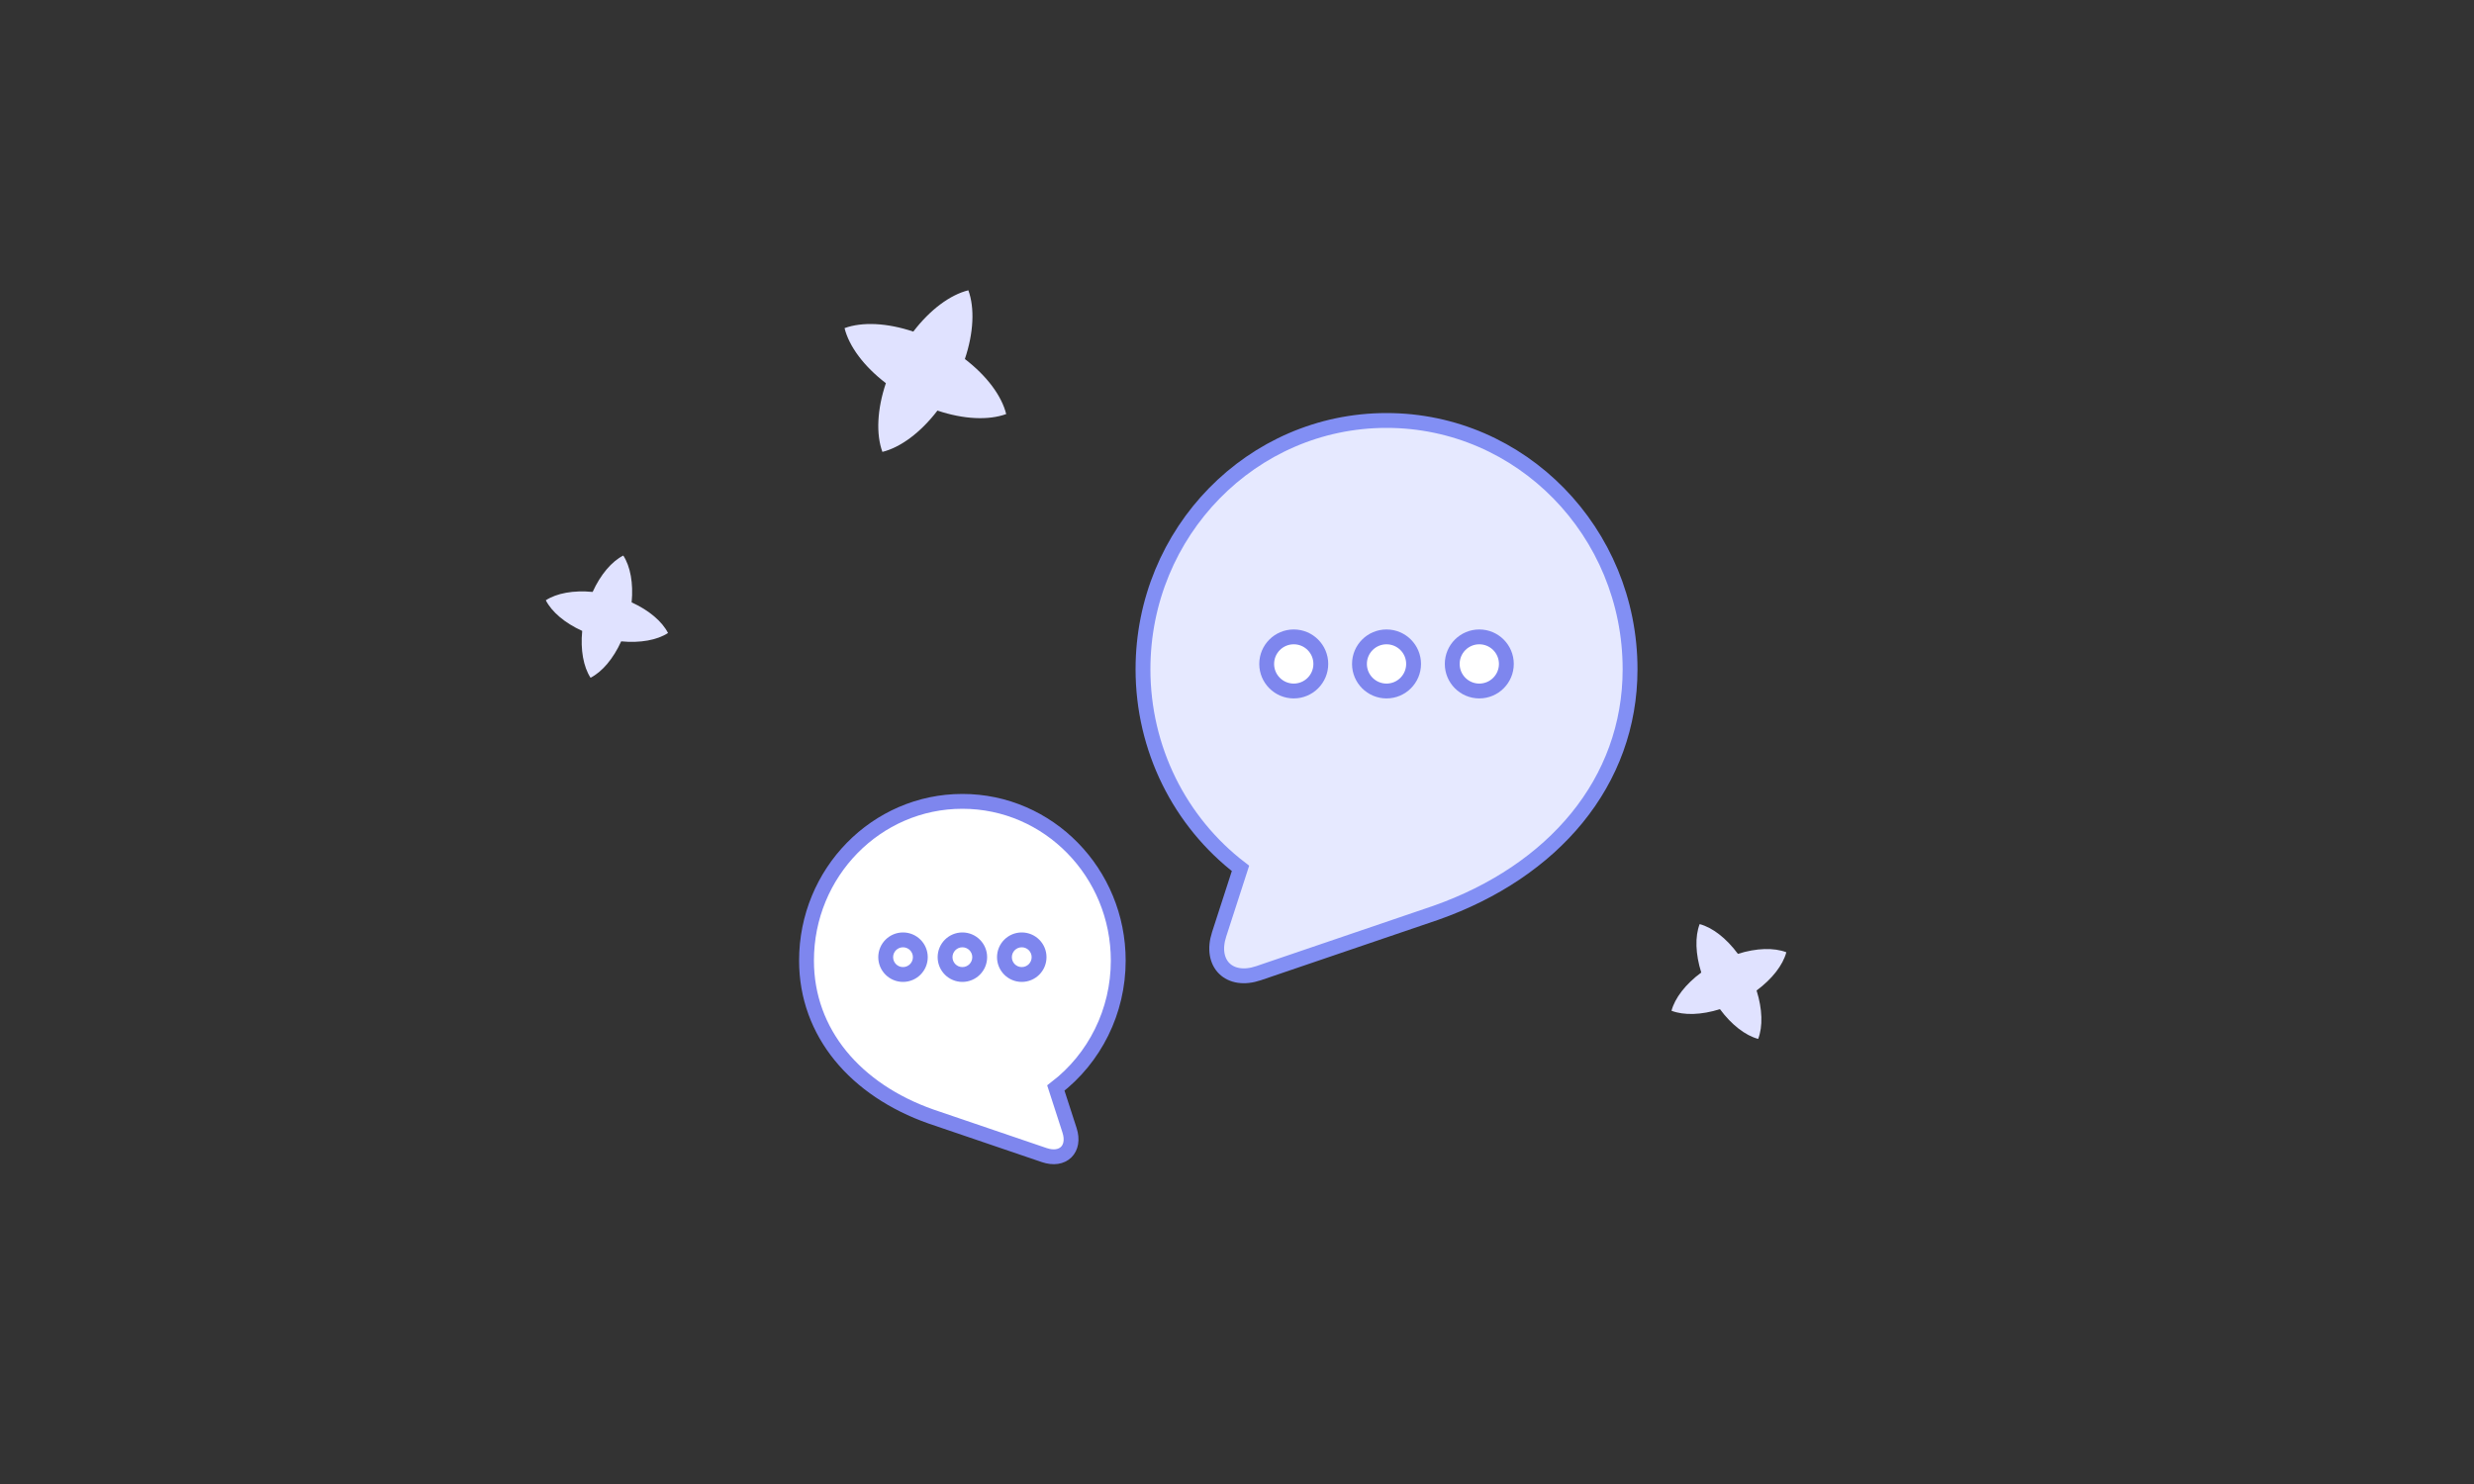 <svg width="500" height="300" viewBox="0 0 500 300" fill="none" xmlns="http://www.w3.org/2000/svg">
<rect x="0" y="0" width="500" height="300" fill="#333333" stroke="none"/>
<path fill-rule="evenodd" clip-rule="evenodd" d="M343.505 186.813C346.087 187.5 348.898 189.663 351.234 192.828C354.984 191.64 358.529 191.543 361.022 192.504C360.335 195.086 358.172 197.897 355.007 200.233C356.195 203.983 356.292 207.528 355.331 210.021C352.749 209.334 349.938 207.171 347.602 204.006C343.852 205.194 340.307 205.291 337.814 204.33C338.501 201.748 340.664 198.937 343.829 196.601C342.641 192.851 342.544 189.305 343.505 186.813ZM125.968 112.308C127.4 114.505 128.03 117.929 127.654 121.773C131.171 123.37 133.821 125.628 135.008 127.967C132.811 129.398 129.386 130.029 125.543 129.653C123.946 133.17 121.688 135.82 119.349 137.007C117.917 134.81 117.287 131.385 117.663 127.542C114.146 125.945 111.496 123.687 110.309 121.348C112.506 119.916 115.93 119.286 119.774 119.661C121.371 116.145 123.629 113.495 125.968 112.308ZM195.704 58.684C197.008 62.248 196.782 67.281 195.002 72.578C199.439 75.973 202.441 80.019 203.354 83.703C199.789 85.007 194.756 84.781 189.46 83.001C186.064 87.438 182.018 90.44 178.334 91.353C177.03 87.788 177.256 82.755 179.037 77.459C174.599 74.063 171.597 70.017 170.685 66.333C174.249 65.029 179.282 65.255 184.579 67.036C187.974 62.598 192.02 59.596 195.704 58.684Z" fill="#E0E2FF"/>
<path fill-rule="evenodd" clip-rule="evenodd" d="M231 135.293C231 107.529 253.025 85 280.22 85C307.416 85 329.44 107.529 329.44 135.293C329.44 158.108 313.934 176.173 290.145 184.545L254.366 196.733C248.461 198.744 244.463 194.828 246.385 188.894L250.706 175.546C238.416 166.128 231 151.345 231 135.293Z" fill="#E6E9FF" stroke="#828FF4" stroke-width="3" stroke-linecap="round"/>
<path fill-rule="evenodd" clip-rule="evenodd" d="M261.469 128.75C264.489 128.75 266.938 131.198 266.938 134.219C266.938 137.239 264.489 139.688 261.469 139.688C258.448 139.688 256 137.239 256 134.219C256 131.198 258.448 128.75 261.469 128.75ZM280.219 128.75C283.239 128.75 285.688 131.198 285.688 134.219C285.688 137.239 283.239 139.688 280.219 139.688C277.198 139.688 274.75 137.239 274.75 134.219C274.75 131.198 277.198 128.75 280.219 128.75ZM304.438 134.219C304.438 131.198 301.989 128.75 298.969 128.75C295.948 128.75 293.5 131.198 293.5 134.219C293.5 137.239 295.948 139.688 298.969 139.688C301.989 139.688 304.438 137.239 304.438 134.219Z" fill="white"/>
<path d="M268.438 134.219C268.438 130.37 265.317 127.25 261.469 127.25V130.25C263.661 130.25 265.438 132.027 265.438 134.219H268.438ZM261.469 141.188C265.317 141.188 268.438 138.067 268.438 134.219H265.438C265.438 136.411 263.661 138.188 261.469 138.188V141.188ZM254.5 134.219C254.5 138.067 257.62 141.188 261.469 141.188V138.188C259.277 138.188 257.5 136.411 257.5 134.219H254.5ZM261.469 127.25C257.62 127.25 254.5 130.37 254.5 134.219H257.5C257.5 132.027 259.277 130.25 261.469 130.25V127.25ZM287.188 134.219C287.188 130.37 284.067 127.25 280.219 127.25V130.25C282.411 130.25 284.188 132.027 284.188 134.219H287.188ZM280.219 141.188C284.067 141.188 287.188 138.067 287.188 134.219H284.188C284.188 136.411 282.411 138.188 280.219 138.188V141.188ZM273.25 134.219C273.25 138.067 276.37 141.188 280.219 141.188V138.188C278.027 138.188 276.25 136.411 276.25 134.219H273.25ZM280.219 127.25C276.37 127.25 273.25 130.37 273.25 134.219H276.25C276.25 132.027 278.027 130.25 280.219 130.25V127.25ZM298.969 130.25C301.161 130.25 302.938 132.027 302.938 134.219H305.938C305.938 130.37 302.817 127.25 298.969 127.25V130.25ZM295 134.219C295 132.027 296.777 130.25 298.969 130.25V127.25C295.12 127.25 292 130.37 292 134.219H295ZM298.969 138.188C296.777 138.188 295 136.411 295 134.219H292C292 138.067 295.12 141.188 298.969 141.188V138.188ZM302.938 134.219C302.938 136.411 301.161 138.188 298.969 138.188V141.188C302.817 141.188 305.938 138.067 305.938 134.219H302.938Z" fill="#7E86EE"/>
<path d="M226 194.188C226 176.418 211.904 162 194.499 162C177.094 162 162.998 176.418 162.998 194.188C162.998 208.789 172.922 220.351 188.147 225.709L211.046 233.509C214.825 234.796 217.383 232.29 216.154 228.492L213.388 219.95C221.254 213.922 226 204.461 226 194.188Z" fill="white" stroke="#7E86EE" stroke-width="3" stroke-linecap="round"/>
<path fill-rule="evenodd" clip-rule="evenodd" d="M206.5 190C204.567 190 203 191.567 203 193.5C203 195.433 204.567 197 206.5 197C208.433 197 210 195.433 210 193.5C210 191.567 208.433 190 206.5 190ZM194.5 190C192.567 190 191 191.567 191 193.5C191 195.433 192.567 197 194.5 197C196.433 197 198 195.433 198 193.5C198 191.567 196.433 190 194.5 190ZM179 193.5C179 191.567 180.567 190 182.5 190C184.433 190 186 191.567 186 193.5C186 195.433 184.433 197 182.5 197C180.567 197 179 195.433 179 193.5Z" fill="white"/>
<path d="M201.5 193.5C201.5 190.739 203.739 188.5 206.5 188.5V191.5C205.395 191.5 204.5 192.395 204.5 193.5H201.5ZM206.5 198.5C203.739 198.5 201.5 196.261 201.5 193.5H204.5C204.5 194.605 205.395 195.5 206.5 195.5V198.5ZM211.5 193.5C211.5 196.261 209.261 198.5 206.5 198.5V195.5C207.605 195.5 208.5 194.605 208.5 193.5H211.5ZM206.5 188.5C209.261 188.5 211.5 190.739 211.5 193.5H208.5C208.5 192.395 207.605 191.5 206.5 191.5V188.5ZM189.5 193.5C189.5 190.739 191.739 188.5 194.5 188.5V191.5C193.395 191.5 192.5 192.395 192.5 193.5H189.5ZM194.5 198.5C191.739 198.5 189.5 196.261 189.5 193.5H192.5C192.5 194.605 193.395 195.5 194.5 195.5V198.5ZM199.5 193.5C199.5 196.261 197.261 198.5 194.5 198.5V195.5C195.605 195.5 196.5 194.605 196.5 193.5H199.5ZM194.5 188.5C197.261 188.5 199.5 190.739 199.5 193.5H196.5C196.5 192.395 195.605 191.5 194.5 191.5V188.5ZM182.5 191.5C181.395 191.5 180.5 192.395 180.5 193.5H177.5C177.5 190.739 179.739 188.5 182.5 188.5V191.5ZM184.5 193.5C184.5 192.395 183.605 191.5 182.5 191.5V188.5C185.261 188.5 187.5 190.739 187.5 193.5H184.5ZM182.5 195.5C183.605 195.5 184.5 194.605 184.5 193.5H187.5C187.5 196.261 185.261 198.5 182.5 198.5V195.5ZM180.5 193.5C180.5 194.605 181.395 195.5 182.5 195.5V198.5C179.739 198.5 177.5 196.261 177.5 193.5H180.5Z" fill="#7E86EE"/>
</svg>

